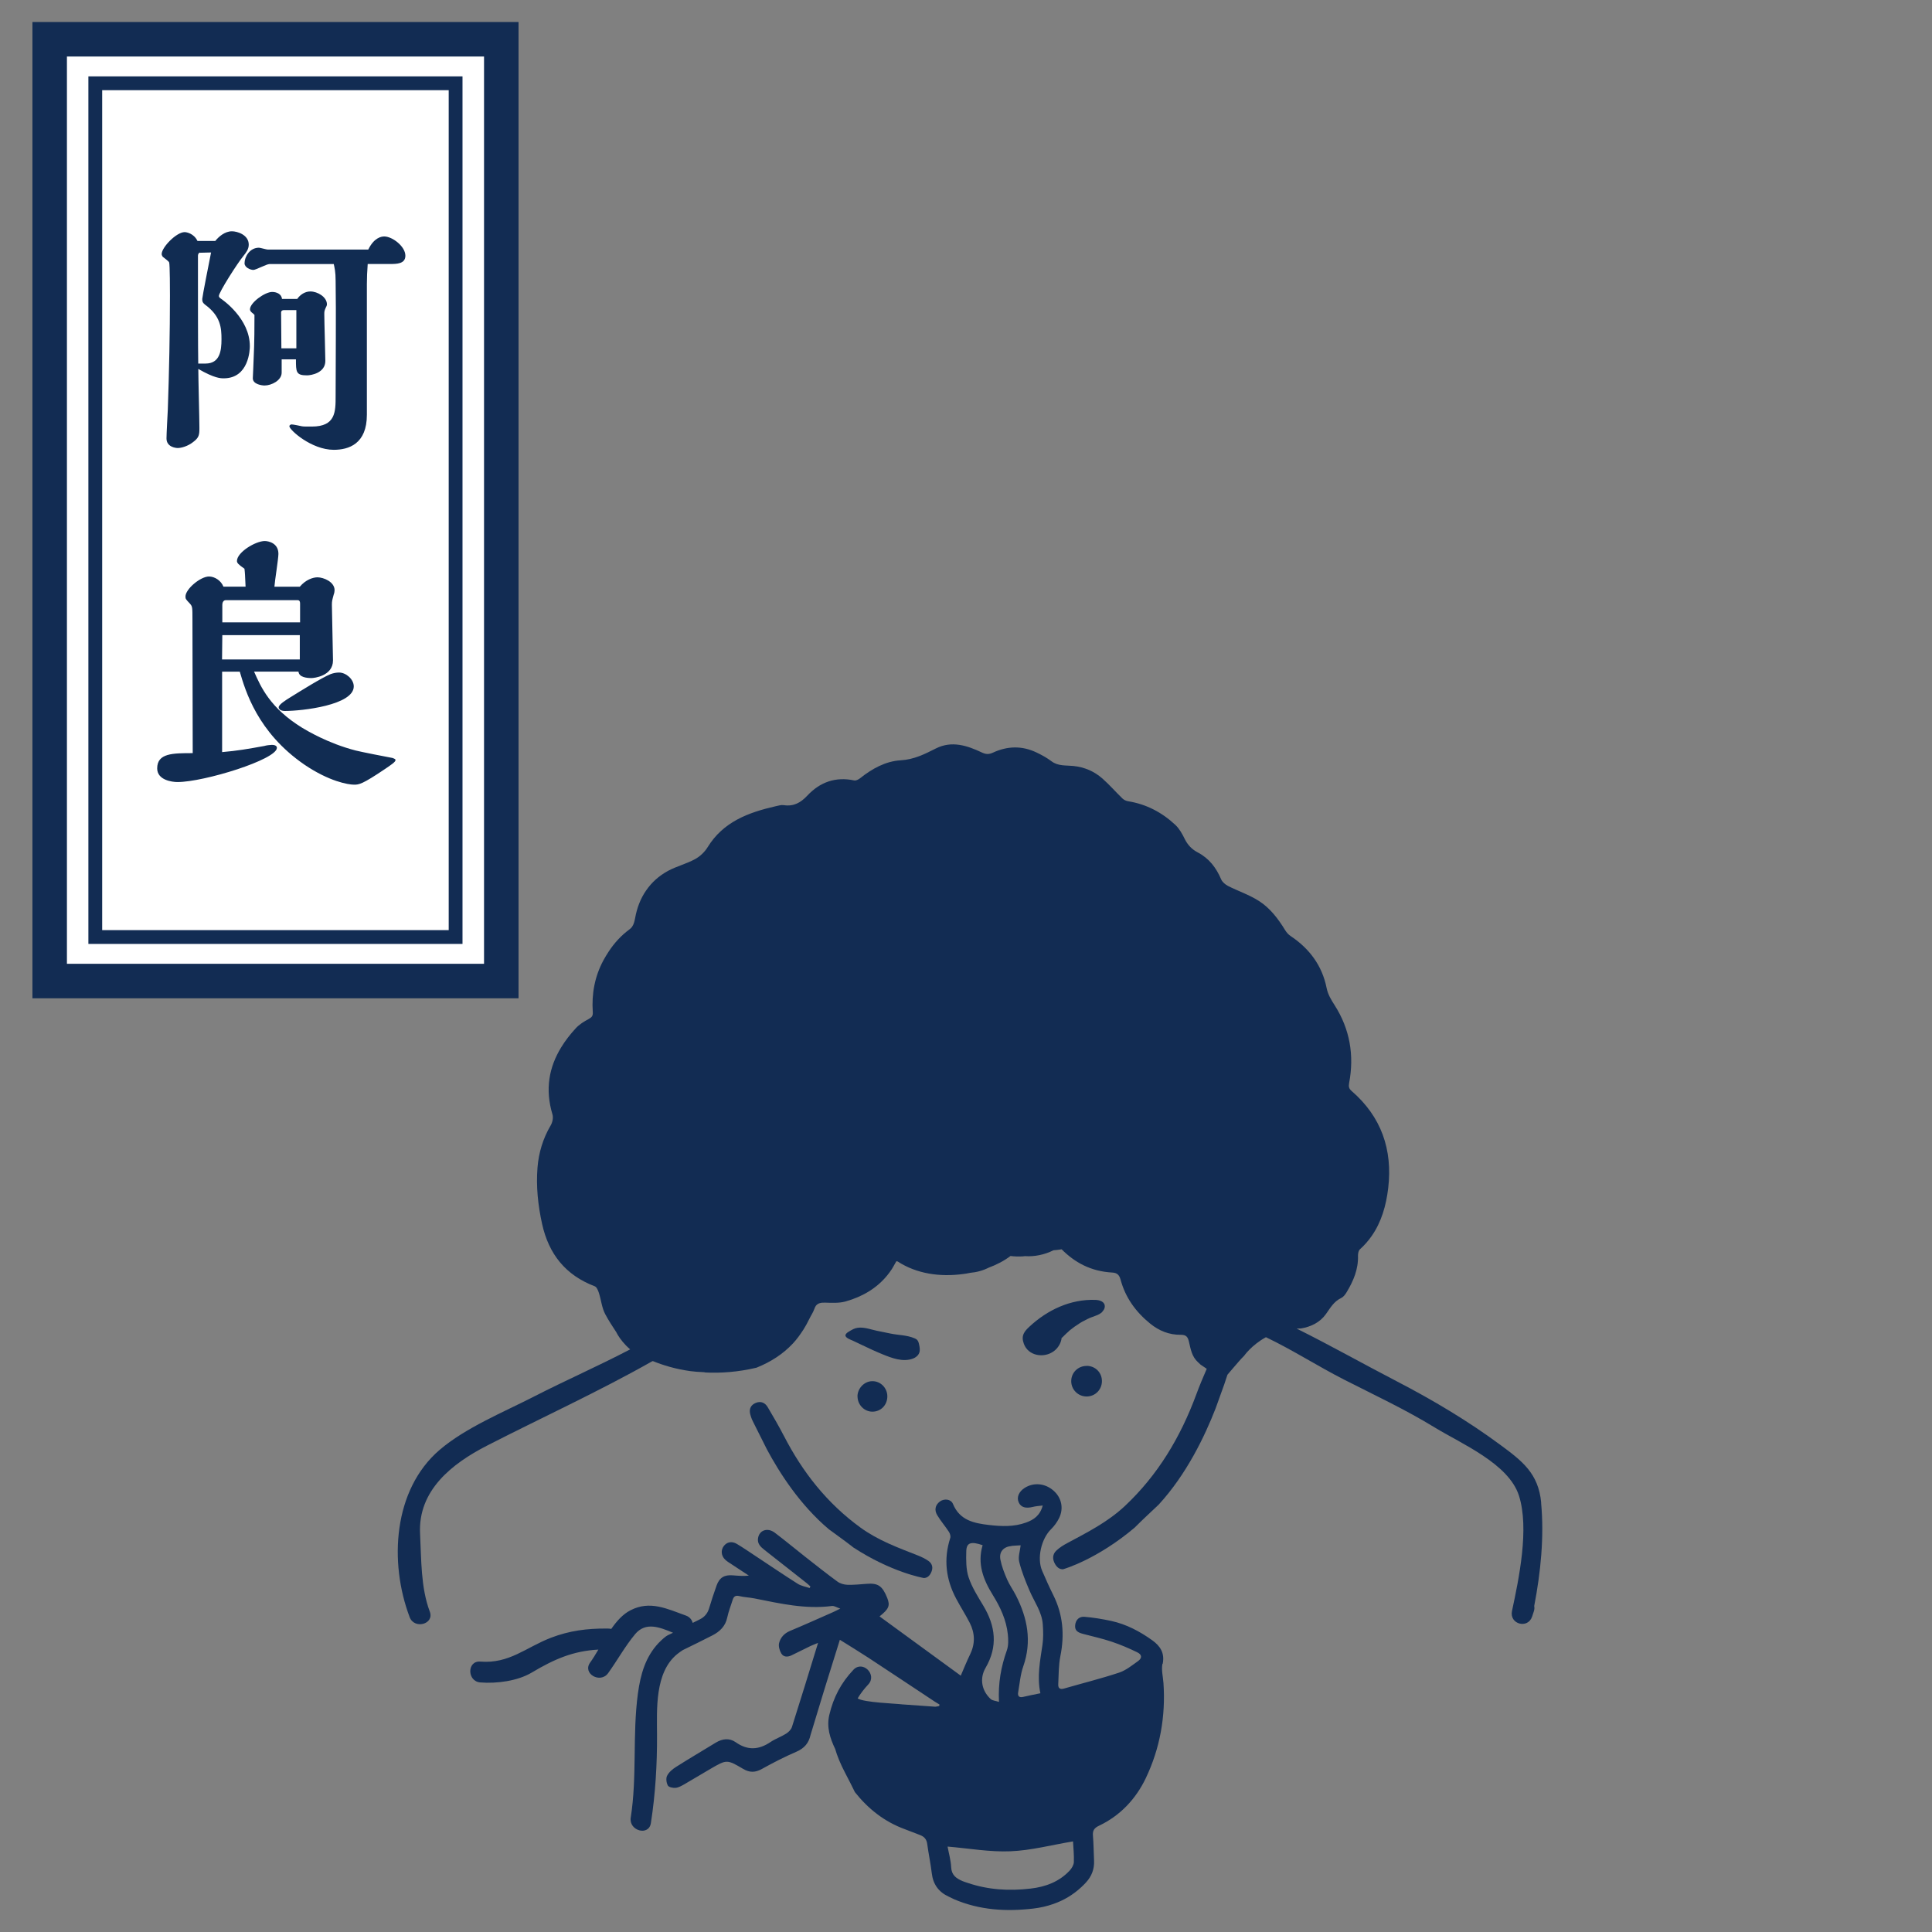 <?xml version="1.0" encoding="UTF-8"?><svg id="_圖層_2" xmlns="http://www.w3.org/2000/svg" viewBox="0 0 280 280"><rect x="0" y="0" width="280" height="280" fill="#808080" stroke="none"/><defs><style>.cls-1{fill:none;}.cls-2{fill:#fff;}.cls-3{fill:#122c53;}.cls-4{fill:#112c52;}</style></defs><g id="_圖層_1-2"><g><rect class="cls-1" width="280" height="280"/><g><g><g><path class="cls-3" d="M113.59,208.07c-.72-1.4-1.52-2.76-2.32-4.12-.38-.65-.98-.93-1.72-.64-.72,.29-1.01,.86-.83,1.62,.04,.16,.09,.32,.14,.47,.07,.2,.15,.4,.25,.59,.19,.37,.38,.75,.56,1.12,.49,.98,.99,1.96,1.48,2.95,1.84,3.43,4.78,8.03,8.97,11.57,1.23,.91,2.36,1.7,3.43,2.54,.04,.03,.08,.06,.11,.09,5.5,3.59,10.05,4.41,10.25,4.44,.44-.02,.78-.27,1.02-.76,.33-.67,.23-1.28-.36-1.71-.47-.33-1.01-.59-1.54-.8-2.88-1.13-5.76-2.18-8.32-4.04-4.85-3.52-8.41-8.05-11.12-13.33Z"/><path class="cls-3" d="M132.31,196.9c.39-.15,.76-.43,.91-.83,.15-.39,.07-.82-.02-1.22-.05-.25-.12-.5-.3-.68-.02-.02-.04-.04-.06-.05-.09-.07-.19-.12-.29-.16-1.11-.48-2.32-.45-3.48-.69-.67-.14-1.34-.27-2.01-.41-.81-.17-1.62-.48-2.46-.45-.44,.01-.82,.13-1.19,.35-.25,.15-.83,.42-.88,.74-.06,.4,.83,.69,1.13,.83,.39,.19,.79,.37,1.18,.56,1,.48,2,.95,3.03,1.37,1.37,.56,2.99,1.19,4.46,.63Z"/><path class="cls-3" d="M160.11,189.42c.07-.78-.74-1.01-1.35-1.03-3.62-.13-6.98,1.46-9.59,3.9-.29,.27-.57,.55-.76,.9-.28,.52-.22,1.02-.03,1.55,.64,1.78,2.91,2.14,4.34,1.09,.63-.46,1.06-1.19,1.14-1.93,.03-.03,.08-.05,.11-.08,.19-.19,.38-.38,.58-.57,.1-.1,.21-.19,.32-.29,.02-.02,.04-.04,.05-.05,.04-.03,.08-.06,.11-.1,.43-.35,.88-.68,1.35-.97,.05-.03,.11-.07,.16-.1,0,0,.03-.02,.06-.04,.03-.02,.07-.04,.08-.05,.07-.04,.14-.08,.21-.12,.24-.13,.48-.25,.72-.37,.06-.03,.11-.05,.17-.08,.04-.02,.22-.09,.06-.03,.04-.02,.07-.03,.09-.04,.06-.02,.12-.05,.18-.07,.27-.11,.53-.2,.8-.3,.17-.06,.76-.32,.9-.61,.16-.17,.28-.38,.3-.63Z"/><path class="cls-3" d="M157.48,197.96c-1.25,0-2.23,.97-2.23,2.21,0,1.23,1,2.22,2.23,2.22,1.24,0,2.22-.99,2.22-2.23,0-1.25-.97-2.21-2.22-2.21Z"/><path class="cls-3" d="M124.28,202.38c0,1.2,.96,2.2,2.14,2.21,1.24,.01,2.19-.97,2.18-2.24-.01-1.21-.99-2.19-2.17-2.18-1.16,0-2.15,1.03-2.16,2.21Z"/><path class="cls-3" d="M223.36,217.77c-.4-4.23-2.73-6.02-5.95-8.39-4.68-3.46-9.79-6.5-14.96-9.18-4.82-2.5-9.64-5.22-14.53-7.65,.21,0,.42-.02,.64-.02,1.46-.25,2.75-.89,3.6-2.08,.64-.9,1.15-1.83,2.21-2.33,.32-.15,.58-.49,.78-.82,.01-.02,.03-.05,.04-.07,.97-1.61,1.68-3.3,1.62-5.24,0-.23,.04-.52,.14-.73,.04-.08,.09-.15,.14-.2,.66-.59,1.21-1.23,1.69-1.91,1.43-2.04,2.11-4.44,2.41-6.97,.65-5.58-1-10.34-5.31-14.07-.37-.32-.45-.61-.36-1.12,.77-4.04,.12-7.85-2.11-11.33-.5-.78-.95-1.51-1.15-2.48-.64-3.22-2.48-5.7-5.21-7.52-.32-.21-.6-.53-.8-.86-1.01-1.65-2.19-3.21-3.82-4.24-1.38-.88-2.97-1.41-4.44-2.15-.4-.21-.84-.57-1.01-.97-.72-1.69-1.76-3.05-3.41-3.91-.84-.44-1.45-1.08-1.88-1.96-.35-.72-.77-1.47-1.34-2.01-1.94-1.82-4.22-3.02-6.87-3.44-.29-.05-.6-.2-.81-.4-.98-.95-1.87-1.98-2.89-2.88-1.19-1.05-2.59-1.66-4.22-1.83-1.07-.11-2.21,.05-3.18-.69-.67-.5-1.41-.91-2.17-1.27-2.1-1-4.22-.94-6.31,.03-.59,.27-1.02,.25-1.59-.02-2.14-1.01-4.37-1.75-6.67-.59-1.64,.83-3.18,1.61-5.12,1.72-2.18,.13-4.14,1.22-5.87,2.6-.23,.18-.59,.37-.84,.32-2.7-.58-4.97,.24-6.79,2.18-.98,1.05-1.99,1.61-3.42,1.4-.38-.06-.8,.07-1.2,.16-3.93,.9-7.58,2.24-9.85,5.94-.43,.7-1.11,1.34-1.83,1.73-1.23,.67-2.64,1.02-3.88,1.68-1.36,.74-2.42,1.71-3.21,2.87-.79,1.14-1.31,2.48-1.58,3.97-.09,.47-.19,.92-.46,1.3-.1,.13-.21,.24-.36,.35-1.21,.89-2.2,1.98-3.01,3.21-.27,.41-.53,.84-.77,1.28-1.26,2.34-1.72,4.86-1.54,7.49,.02,.25-.01,.44-.1,.61-.1,.15-.25,.27-.47,.39-.68,.36-1.38,.79-1.9,1.36-.82,.89-1.54,1.82-2.12,2.78-1.75,2.87-2.35,6.05-1.25,9.71,.14,.47,0,1.16-.27,1.6-1.11,1.89-1.73,3.95-1.9,6.09-.22,2.74,.07,5.46,.66,8.15,.96,4.38,3.4,7.45,7.64,9.06,.29,.11,.49,.63,.61,1,.32,1.01,.42,2.14,.91,3.05,.48,.9,1.04,1.76,1.61,2.62h0s.27,.6,.92,1.38c.28,.34,.64,.72,1.08,1.09-4.6,2.41-9.36,4.49-13.98,6.86-4.39,2.25-9.9,4.5-13.66,7.73-6.7,5.76-7.33,16.26-4.32,24.22,.68,1.81,3.61,1.02,2.92-.8-1.32-3.5-1.22-7.58-1.41-11.29-.32-6.29,4.64-10.16,9.65-12.74,7.93-4.07,16.18-7.83,23.95-12.23,.06,0,.1-.03,.11-.06,1.45,.59,3.27,1.16,5.43,1.46,.62,.08,1.24,.13,1.86,.15,.13,0,.24,.02,.34,.05,2.21,.11,4.69-.05,7.41-.69,2.05-.82,3.85-1.97,5.31-3.54,.03-.03,.06-.06,.08-.09,.23-.25,.45-.52,.66-.8,.15-.19,.28-.39,.42-.59,.12-.17,.24-.34,.35-.52,.28-.45,.55-.92,.79-1.43,.25-.53,.6-1.02,.79-1.57,.06-.17,.13-.31,.21-.43,.3-.39,.75-.48,1.34-.46,.99,.03,2.03,.09,2.96-.17,2.49-.7,4.55-1.94,6.06-3.8,.23-.28,.45-.58,.65-.89,.06-.1,.12-.2,.18-.3,.14-.23,.28-.47,.41-.72,.02-.04,.05-.08,.07-.12,.06,0,.12,.02,.18,.03,2.75,1.79,6.12,2.28,9.52,1.82,.33-.04,.67-.1,1-.17,.94-.08,1.85-.33,2.68-.75,1.14-.42,2.22-.98,3.16-1.69,.56,.07,1.13,.09,1.7,.06,.13,0,.26-.03,.39-.04,1.39,.1,2.86-.21,4.14-.85,.39-.02,.79-.08,1.18-.14,1.89,1.89,4.2,3.2,7.35,3.37,.71,.04,1.01,.37,1.19,1.02,.7,2.61,2.2,4.68,4.28,6.37,1.3,1.06,2.78,1.65,4.44,1.63,.8-.01,1.03,.32,1.19,1,.25,1.07,.42,2.18,1.33,2.99,.14,.12,.25,.23,.35,.33,.29,.21,.6,.42,.9,.61-.53,1.23-1.06,2.47-1.52,3.73-2.3,6.22-5.59,11.69-10.34,16.15-2.51,2.35-5.45,3.82-8.37,5.39-.55,.29-1.09,.63-1.55,1.06-.58,.54-.62,1.24-.2,1.97,.31,.53,.69,.77,1.16,.75,.21-.06,4.94-1.44,10.38-6.04,.04-.04,.07-.08,.11-.11,1.05-1.06,2.15-2.06,3.36-3.21,4.05-4.41,6.67-9.89,8.25-13.94,.42-1.16,.84-2.31,1.25-3.47,.19-.58,.35-1.05,.47-1.42,.27-.31,.53-.63,.8-.94,.53-.6,1.05-1.25,1.62-1.81h0s1.06-1.54,3.16-2.69c3.89,1.86,7.52,4.21,11.37,6.17,4.42,2.25,8.82,4.3,13.07,6.9,3.89,2.38,10.75,5.25,12.23,9.9,1.52,4.76-.01,12.03-1.01,16.71-.41,1.91,2.3,2.66,2.92,.8,.08-.25,.17-.5,.25-.76,.09-.28,.1-.53,.05-.76,.94-4.88,1.46-10.03,1-14.95Z"/><path class="cls-3" d="M168.51,241.12c.3-1.54-.34-2.54-1.48-3.37-1.82-1.31-3.78-2.35-5.98-2.83-1.28-.28-2.58-.49-3.88-.6-.73-.06-1.26,.39-1.35,1.21-.09,.87,.5,1.09,1.16,1.27,1.38,.37,2.79,.67,4.14,1.13,1.26,.42,2.5,.95,3.69,1.53,.71,.34,.74,.84,.12,1.28-.87,.62-1.75,1.34-2.74,1.67-2.63,.87-5.33,1.54-7.99,2.31-.58,.17-.86-.06-.83-.62,.07-1.37,.04-2.76,.31-4.09,.62-3.09,.38-6.03-1.04-8.86-.57-1.14-1.09-2.31-1.6-3.49-.79-1.82-.13-4.65,1.29-6.04,.47-.46,.88-1.03,1.17-1.62,.69-1.42,.34-2.96-.82-3.97-1.21-1.06-2.84-1.22-4.15-.41-.88,.55-1.23,1.4-.88,2.14,.33,.7,1.01,.89,2.05,.63,.42-.11,.85-.13,1.42-.2-.39,1.47-1.33,2.08-2.42,2.47-1.75,.64-3.58,.56-5.38,.35-2.16-.25-4.23-.67-5.21-3.05-.29-.72-1.29-.81-1.91-.34-.69,.53-.79,1.26-.38,1.95,.5,.85,1.16,1.6,1.7,2.43,.16,.24,.28,.64,.2,.89-.99,3.06-.64,5.99,.85,8.79,.63,1.19,1.36,2.32,1.97,3.51,.76,1.49,.81,3.01,.07,4.54-.49,1.01-.91,2.05-1.37,3.12-3.85-2.81-7.8-5.7-11.77-8.59,1.36-1.08,1.55-1.56,1.12-2.66-.7-1.76-1.33-2.19-2.99-2.06-.93,.07-1.87,.17-2.8,.14-.49-.02-1.05-.18-1.44-.47-1.56-1.14-3.07-2.34-4.59-3.53-1.49-1.17-2.95-2.39-4.47-3.54-1.05-.8-2.25-.39-2.44,.78-.13,.77,.35,1.25,.9,1.68,2.05,1.61,4.09,3.22,6.14,4.83,.19,.15,.37,.33,.55,.49-.04,.08-.08,.15-.11,.23-.59-.2-1.24-.3-1.75-.63-2.1-1.33-4.15-2.73-6.23-4.1-.85-.56-1.7-1.15-2.58-1.67-.72-.43-1.44-.27-1.88,.31-.46,.6-.39,1.42,.2,1.98,.27,.26,.61,.45,.92,.66,.83,.55,1.67,1.1,2.51,1.65-.81,.09-1.56,.02-2.31-.04-1.24-.1-1.95,.31-2.37,1.48-.4,1.1-.75,2.21-1.09,3.32-.23,.75-.68,1.26-1.38,1.6-.33,.16-.66,.33-.99,.49-.12-.45-.43-.86-.98-1.06-2.75-.99-5.22-2.22-8.03-.77-1.11,.57-1.97,1.53-2.79,2.7-.22-.05-.44-.05-.67-.05-2.83-.02-5.4,.31-8.06,1.33-3.65,1.4-6.03,3.79-10.25,3.46-1.95-.15-1.93,2.87,0,3.02,2.36,.19,5.4-.2,7.47-1.44,3.28-1.95,5.98-3.12,9.64-3.32-.41,.69-.8,1.34-1.2,1.89-1.14,1.59,1.48,3.09,2.61,1.53,1.34-1.86,2.44-3.88,3.91-5.65,1.55-1.86,3.61-.99,5.5-.21-.34,.18-.71,.3-1.02,.52-.54,.41-.8,.7-1.08,.97-1.88,2-2.61,4.5-2.99,7.32-.81,5.96-.1,11.99-1.04,17.98-.3,1.91,2.62,2.73,2.92,.8,.66-4.26,.91-8.5,.89-12.81-.01-3.64-.35-9.03,2.93-11.69q.39-.31,.81-.58c1.44-.7,2.87-1.4,4.29-2.13,1.07-.55,1.89-1.33,2.15-2.6,.18-.85,.51-1.67,.77-2.51,.15-.47,.36-.73,.95-.59,.73,.18,1.51,.2,2.25,.35,3.7,.74,7.38,1.59,11.21,1.09,.31-.04,.65,.2,1.2,.38-.55,.27-.83,.42-1.11,.54-2.06,.91-4.11,1.83-6.19,2.7-.83,.35-1.37,.96-1.57,1.76-.11,.45,.07,1.08,.32,1.5,.32,.54,.92,.55,1.49,.27,.92-.45,1.83-.91,2.75-1.35,.32-.15,.66-.27,1.09-.45-1.28,4.17-2.51,8.18-3.78,12.17-.12,.39-.5,.77-.86,.99-.71,.45-1.54,.73-2.24,1.2-1.7,1.15-3.32,1.26-5.05,.04-.91-.64-1.93-.53-2.9,.06-1.92,1.18-3.86,2.31-5.76,3.52-.51,.32-1.03,.76-1.29,1.28-.19,.37-.1,1.02,.11,1.41,.14,.25,.74,.37,1.11,.34,.41-.03,.83-.27,1.21-.48,1.29-.74,2.56-1.52,3.85-2.27,2.36-1.37,2.38-1.39,4.76,.01,.93,.55,1.75,.53,2.7,0,1.63-.91,3.3-1.76,5.01-2.5,1.13-.49,1.78-1.24,2.04-2.42,0,0,.3-1.01,.69-2.27,.32-1.05,.69-2.27,.99-3.26,.22-.73,.4-1.32,.49-1.6,.14-.45,.28-.9,.42-1.35,.53-1.71,1.08-3.46,1.66-5.32,1.47,.92,2.82,1.74,4.15,2.61,3.22,2.11,6.42,4.25,9.63,6.37,.22,.14,.44,.27,.66,.4-.01,.07-.03,.15-.04,.22-.19,.04-.37,.08-.56,.1-1.55-.11-3.11-.22-4.66-.33-.02,0-.04,0-.06,0-.91-.13-5.68-.27-6.54-.88,.42-.71,.94-1.38,1.53-2.01,1.34-1.41-.79-3.56-2.14-2.14-1.8,1.9-2.9,4-3.5,6.55-.42,1.78,.11,3.38,.85,4.93,.29,1,.75,2.14,1.44,3.46,.51,.97,.98,1.9,1.42,2.8,1.9,2.39,4.25,4.28,7.24,5.37,.74,.27,1.47,.58,2.21,.85,.6,.23,.94,.61,1.03,1.28,.19,1.42,.49,2.82,.66,4.24,.19,1.64,1.01,2.75,2.49,3.42,.27,.12,.52,.27,.79,.38,3.69,1.57,7.53,1.79,11.45,1.33,1.01-.12,1.97-.34,2.88-.66,1.5-.52,2.86-1.32,4.06-2.44,.23-.21,.45-.43,.67-.67,.84-.91,1.24-1.96,1.18-3.19-.06-1.2-.06-2.4-.16-3.59-.07-.76,.19-1.13,.89-1.46,3.08-1.46,5.34-3.9,6.76-6.87,2.07-4.32,2.9-8.98,2.57-13.8-.07-.93-.32-1.9-.15-2.79Zm-21.88-17.08c.41-.04,.81-.05,1.29-.08-.09,.82-.39,1.66-.21,2.39,.35,1.42,.91,2.8,1.49,4.16,.69,1.63,1.81,3.1,1.93,4.93,.07,.98,.09,1.98-.05,2.95-.34,2.31-.81,4.6-.3,7.01-.92,.19-1.69,.33-2.46,.52-.6,.15-.86-.09-.76-.66,.22-1.26,.32-2.57,.74-3.76,1.27-3.63,.61-7-1.07-10.29-.4-.78-.92-1.5-1.27-2.3-.4-.92-.78-1.88-.97-2.86-.23-1.16,.45-1.89,1.64-2Zm-6.25,4.57c-.39-1.18-.37-2.53-.34-3.8,.03-1.24,.68-1.45,2.37-.87-.8,2.69,.09,4.99,1.48,7.23,1.08,1.74,1.95,3.6,2.17,5.67,.08,.77,.11,1.63-.14,2.34-.83,2.34-1.28,4.72-1.14,7.47-.5-.16-.95-.18-1.2-.41-1.32-1.21-1.64-2.99-.74-4.53,1.8-3.09,1.44-6.05-.33-9-.79-1.32-1.64-2.65-2.12-4.08Zm8.95,45.1c-3.09,.36-6.13,.18-9.1-.83-.25-.08-.5-.16-.74-.26-.89-.38-1.59-.86-1.64-2.01-.05-1.03-.35-2.04-.52-2.99,3.11,.26,6.13,.81,9.12,.68,3-.12,5.97-.92,9.06-1.43,.05,.93,.16,1.97,.12,3.02-.02,.41-.31,.88-.6,1.2-1.53,1.64-3.51,2.37-5.69,2.62Z"/></g><g><g><rect class="cls-2" x="7.2" y="5.69" width="65.44" height="136.48"/><path class="cls-3" d="M70.15,8.19V139.68H9.7V8.19h60.44m5-5H4.7V144.68H75.15V3.19h0Z"/></g><g><path class="cls-4" d="M31.21,34.91c.46-.58,1.36-1.39,2.4-1.39,.77,0,2.44,.5,2.44,1.94,0,.66-.39,1.16-.77,1.63-.89,1.08-3.56,5.27-3.56,5.81,0,.16,.16,.27,.19,.31,.35,.23,4.3,2.94,4.3,6.97,0,.46-.12,4.65-3.79,4.65-.43,0-1.32,0-3.68-1.36,0,1.36,.16,7.28,.16,8.52,0,1.04-.04,1.43-.93,2.09-.74,.58-1.67,.85-2.21,.85-.31,0-1.63-.15-1.63-1.39,0-.66,.16-3.56,.19-4.18,.19-5.38,.31-11.15,.31-16.5,0-.43,0-4.65-.12-4.84-.08-.19-.81-.7-.93-.81-.08-.12-.15-.27-.15-.39,0-.97,2.13-3.18,3.33-3.18,.23,0,1.32,.16,1.86,1.28h2.59Zm-2.21,1.7c-.23,0-.31,.31-.31,.43v3.14c0,2.75,0,10.42,.04,12.51h1.05c2.09,0,2.32-1.86,2.32-3.52s-.12-3.37-2.4-5.03c-.31-.27-.39-.39-.39-.81,0-.27,1.08-5.77,1.28-6.74l-1.59,.04Zm24.17,23.51c0,4.22-2.63,5.07-4.8,5.07-3.25,0-6.43-2.9-6.43-3.41,0-.19,.23-.27,.31-.27,.27,0,1.32,.23,1.51,.27,.16,.04,.66,.04,1.43,.04,3.45,0,3.45-2.13,3.45-4.42,0-4.65,.08-12.08,0-16.73,0-1.28-.16-1.9-.27-2.4h-9.33c-.39,0-1.97,.85-2.32,.85-.43,0-1.28-.35-1.28-.97,0-.93,.74-2.25,2.09-2.25,.19,0,1.08,.27,1.28,.27h14.56c.85-1.74,1.9-1.9,2.32-1.9,1.16,0,3.06,1.43,3.06,2.79,0,1.2-1.28,1.2-2.25,1.2h-3.21c-.08,1.01-.12,2.09-.12,2.9v18.94Zm-12.35-8.05v1.94c0,1.12-1.47,1.86-2.48,1.86-.35,0-1.7-.16-1.7-1.05,0-.04,.12-2.52,.12-2.83,.12-2.4,.12-4.92,.12-6.35l-.19-.19c-.31-.23-.46-.39-.46-.62,0-.97,2.17-2.52,3.21-2.52,.66,0,1.36,.31,1.43,1.01h2.21c.43-.62,1.12-1.08,1.9-1.08,1.05,0,2.4,.81,2.4,1.86,0,.19-.08,.31-.19,.54-.19,.43-.19,.54-.19,.93,0,1.08,.15,5.77,.15,6.74,0,1.74-2.05,2.09-2.67,2.09-1.59,0-1.59-.5-1.59-2.32h-2.05Zm2.13-7.13h-1.78c-.16,0-.39,.04-.43,.31,0,.16,.04,4.49,.04,5.23h2.17v-5.54Z"/><path class="cls-4" d="M36.83,97.35c.97,2.21,2.32,5.27,6.97,8.13,.66,.39,3.72,2.25,7.75,3.29,.74,.19,4.49,.93,5.34,1.08,.39,.15,.43,.19,.43,.31,0,.27-.66,.7-1.51,1.28-3.33,2.25-3.8,2.28-4.49,2.28-.85,0-3.6-.46-7.2-2.9-6.82-4.69-8.56-10.73-9.37-13.48h-2.56v11.66c2.21-.19,3.76-.46,6.12-.89,.23-.08,.85-.16,1.08-.16,.31,0,.74,.08,.74,.43,0,1.7-10.57,4.96-14.41,4.96-.77,0-2.94-.27-2.94-1.98,0-2.21,2.25-2.21,5.15-2.21,0-2.75-.04-16.34-.04-19.44,0-1.63,0-1.82-.35-2.21-.62-.66-.66-.7-.66-1.05,0-1.08,2.17-2.9,3.41-2.9,.81,0,1.74,.58,2.09,1.47h3.21c-.08-1.74-.08-1.94-.16-2.59-.08-.08-.62-.43-.7-.54-.31-.23-.39-.43-.39-.58,0-1.28,2.71-2.9,4.03-2.9,.5,0,1.98,.27,1.98,1.86,0,.7-.54,4.03-.58,4.76h3.68c.85-1.01,1.9-1.36,2.56-1.36,.89,0,2.48,.66,2.48,1.86,0,.15-.04,.43-.12,.62-.23,.85-.27,.97-.27,1.51,0,.5,.16,7.78,.16,8.05,0,2.29-2.79,2.56-3.1,2.56-.62,0-1.82-.08-1.9-.93h-6.43Zm6.62-1.78v-3.52h-11.23l-.04,3.52h11.27Zm.04-5.38v-2.71c0-.23-.04-.5-.35-.5h-10.42c-.35,0-.5,.35-.5,.66v2.56h11.27Zm5.65,7.28c1.01,0,2.13,.97,2.13,2.01,0,2.71-7.47,3.56-9.99,3.56-.54,0-.89-.23-.89-.54,0-.39,1.05-1.05,1.67-1.43,1.63-1.01,4.61-2.87,5.85-3.37,.43-.16,.85-.23,1.24-.23Z"/></g><path class="cls-3" d="M65.03,13.07v121.73H14.81V13.07h50.22m2-2H12.81v125.73h54.22V11.07h0Z"/></g></g><rect class="cls-1" x="223.73" y="3.19" width="51.57" height="273.61"/></g></g></g></svg>